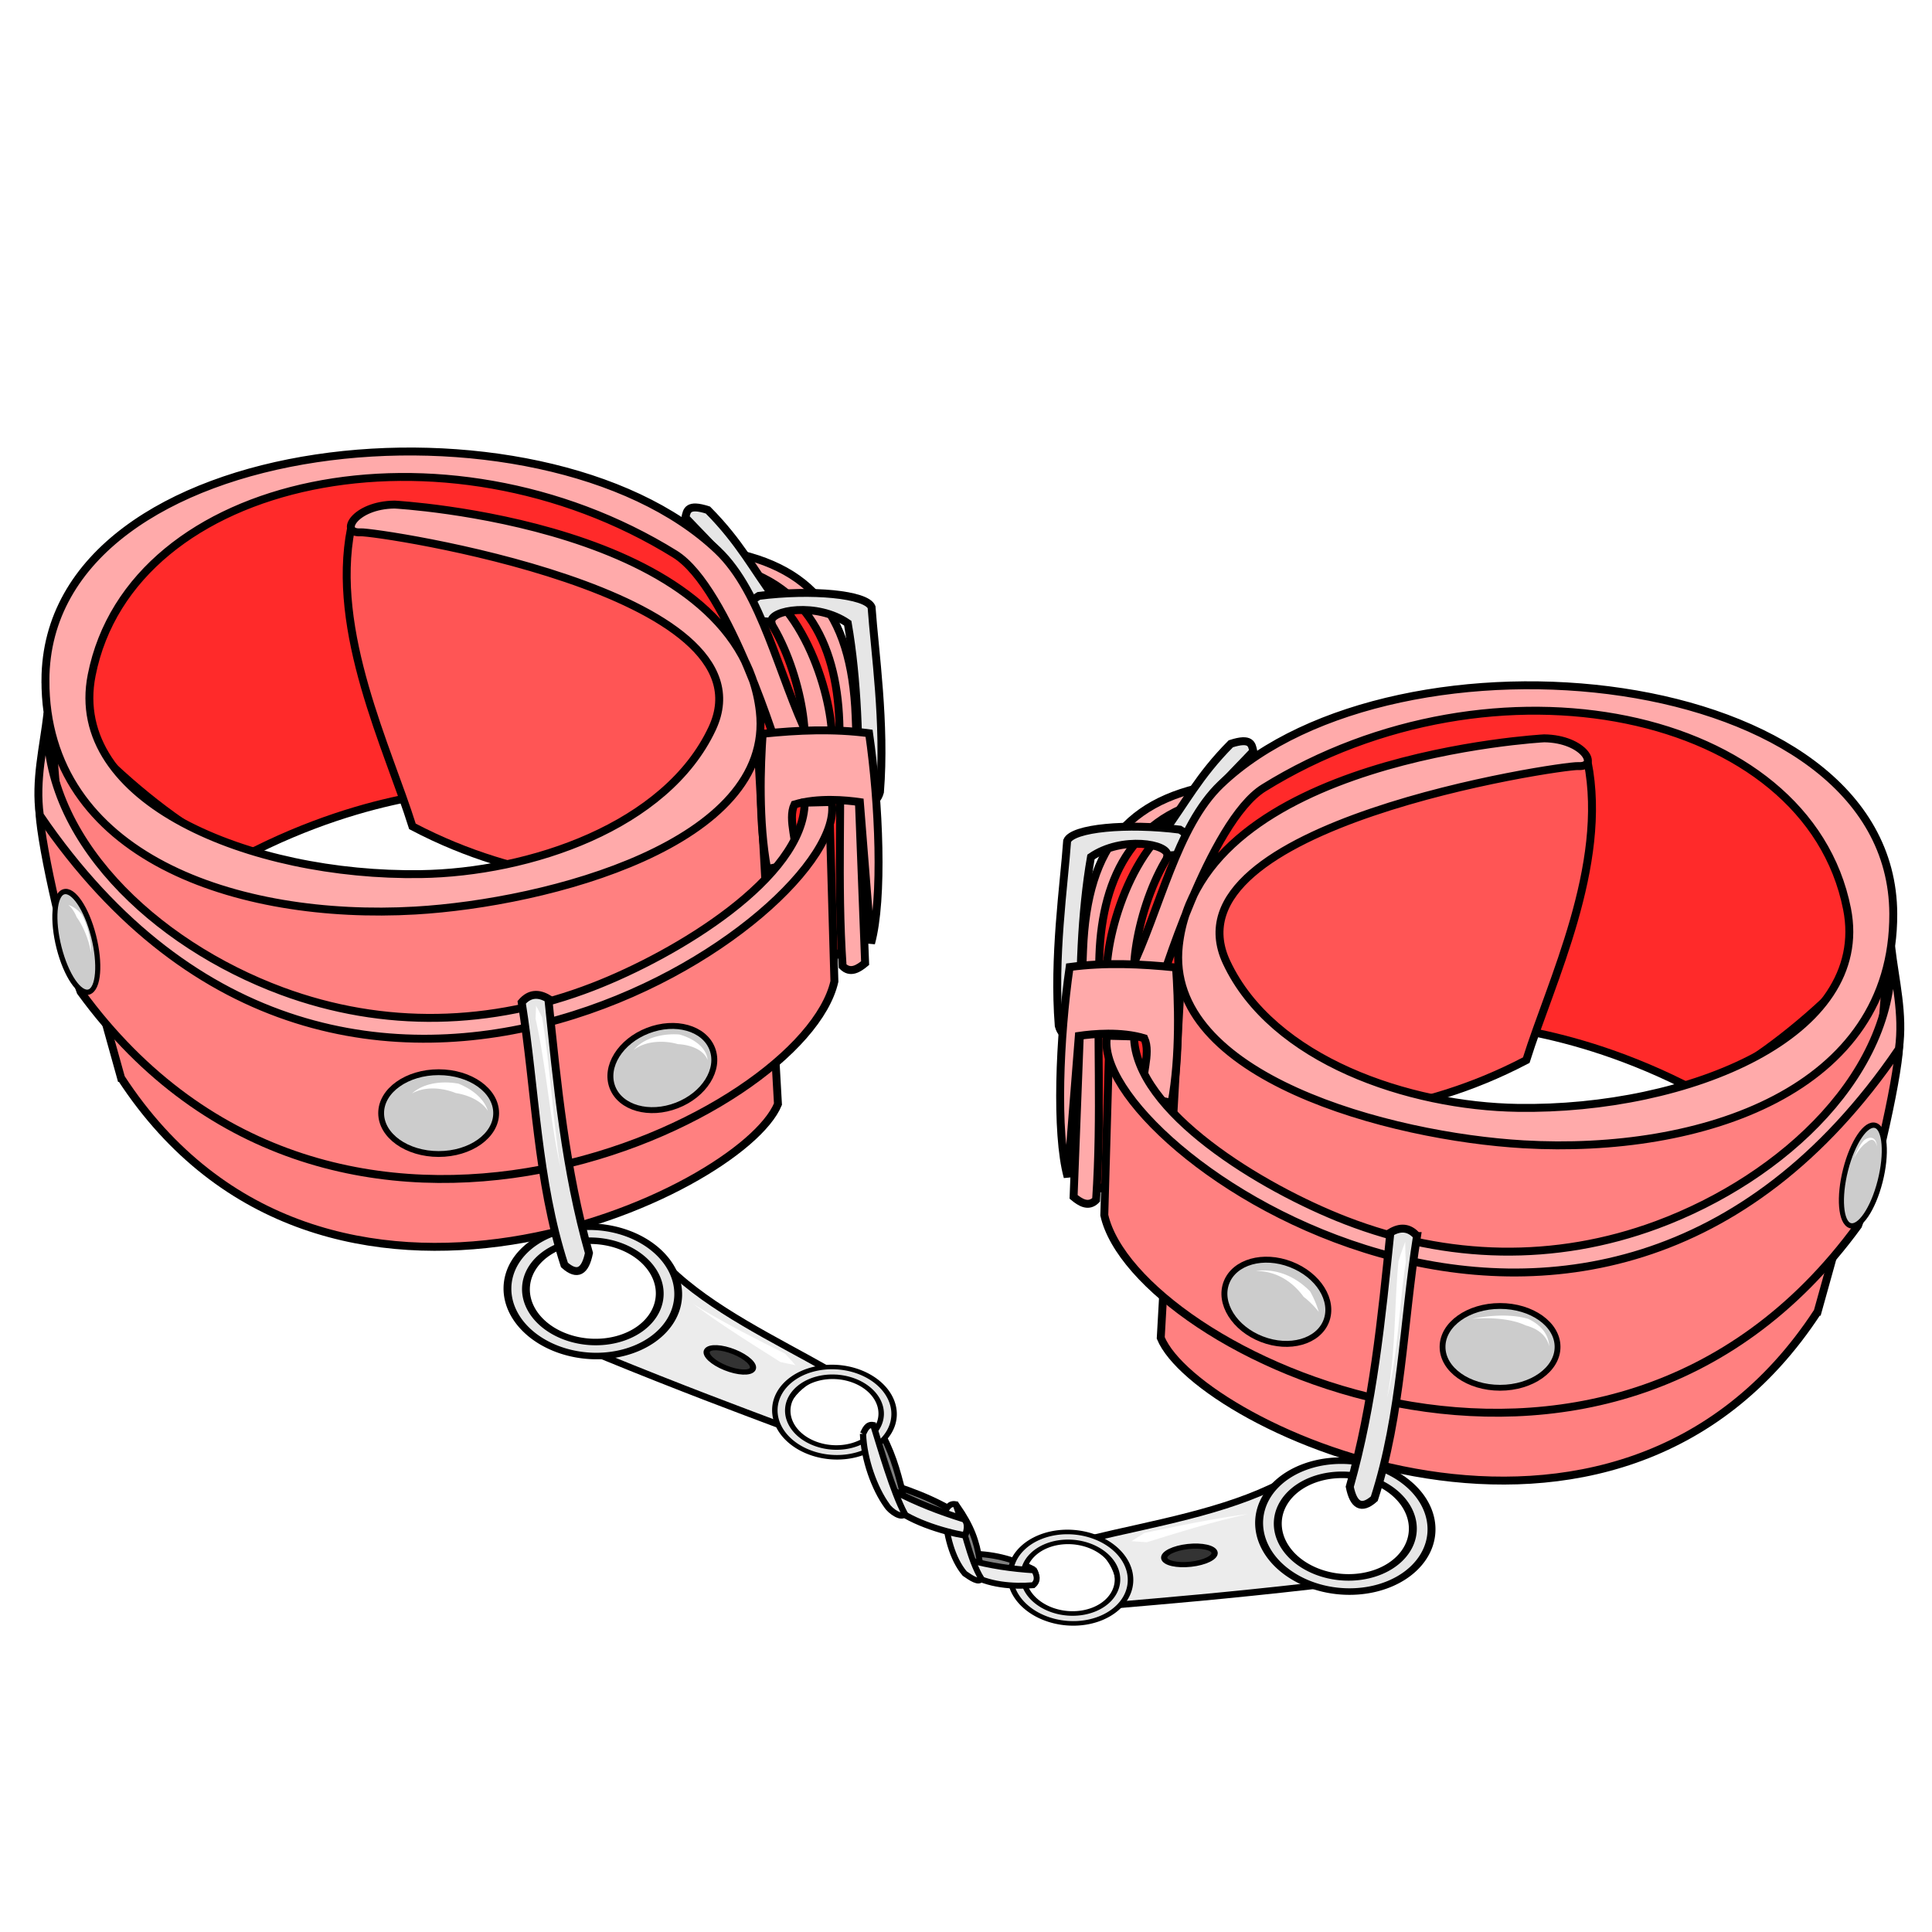 <svg xmlns="http://www.w3.org/2000/svg" viewBox="0 0 256 256">
    <g transform="matrix(1.05 0 0 1.05 -9.572 -850.129)">
        <path fill="#ff2a2a" fill-rule="evenodd" stroke="#000" d="M226.099 948.932c-16.75-9.75-31-10-31-10l-49.066 21.507c1.499-14.804-2.183-29.61 4.617-44.414l26.699-14.093c7.918-4.709 62.644-10.083 66.5 14.5 4.92 31.369-17.75 32.5-17.75 32.5z"/>
        <path fill="#faa" fill-rule="evenodd" stroke="#000" d="M152.226 933.016l-3.454-.715c.054-5.768 3.99-18.56 12.256-20.69l-.72 2.18c-5.01 2.784-8.353 13.48-8.082 19.225z"/>
        <path fill="#f55" fill-rule="evenodd" stroke="#000" d="M209.474 905.807c2.59 13.105-4.657 27.745-7.75 37.625-14.28 7.485-25.713 6.717-38.5 9.875l-2.25-29.5c.763-6.013 28.82-23.347 48.5-18z"/>
        <path fill="#ff8080" fill-rule="evenodd" stroke="#000" d="M238.493 975.177c-25.516 39.101-78.245 14.605-82.896 3.305l2.993-53.067c-1.817 6.008 42.262 56.195 88.39 2.656.877 13.775-4.19 31.759-8.487 47.106z"/>
        <path fill="#faa" fill-rule="evenodd" stroke="#000" d="M147.438 961.072c.719-10.733.05-20.832.419-30.927.36-9.828 4.4-18.5 16.256-20l.578-1.815c-12.945 1.512-18.384 7.828-18.898 21.223l-1.194 31.133c.81.674 1.862 1.374 2.839.386z"/>
        <path fill="#e6e6e6" fill-rule="evenodd" stroke="#000" d="M159.203 914.904c-1.524.812-2.838 1.203-3.265-.182 2.77-3.72 4.448-7.131 8.501-11.213 2.57-.83 2.654.093 2.838.945-3.28 3.481-7.1 6.96-8.074 10.45z"/>
        <path fill="#e6e6e6" fill-rule="evenodd" stroke="#000" d="M158.988 917.437l-2.563.177c.201-1.469-5.71-2.521-9.634.177-1.247 7.16-1.461 15.233-1.33 22.393-.984-.079-2.208.808-2.736-1.091-.688-8.677.665-17.73 1.06-23.335.676-1.61 7.528-2.272 14.23-1.414 1.686 1.031 1.783 2.062.973 3.093z"/>
        <path fill="#faa" fill-rule="evenodd" stroke="#000" d="M248.039 924.973c.077 22.294-24.227 30.374-46.67 29.08-16.709-.965-45.363-8.471-43.486-25.103 2.686-23.798 46.1-26.13 46.1-26.13 5.075.066 6.999 3.672 4.281 3.503-1.998-.115-52.488 7.373-44.37 24.749 5.8 12.415 23.067 18.177 36.769 18.384 21.558.326 44.677-9.23 41.542-25.102-5.003-25.329-44.637-33.242-73.607-15.282-6.855 4.251-13.19 25.358-13.19 25.358l-3.712-2.121c3.83-7.896 5.9-18.353 11.49-23.688 22.129-21.118 84.743-15.342 84.853 16.352z"/>
        <path fill="#ff8080" fill-rule="evenodd" stroke="#000" d="M248.797 940.933c.185 3.124-2.923 17.324-5.198 23.374-32.219 44.218-91.219 15.985-95.125-1.313l.562-19.5c19.176 28.637 73.155 39.313 99.761-2.56z"/>
        <path fill="#faa" fill-rule="evenodd" stroke="#000" d="M156.959 948.818l-3.613-.751c-.328-2.467 1.082-5.449.175-7.395-2.952-.898-6.508-.555-8.26-.302l-1.412 17.812c-1.532-5.604-1.028-17.667.25-26.5 4.476-.596 8.952-.4 13.428.059.28 4.004.546 11.077-.568 17.077z"/>
        <path fill="#faa" fill-rule="evenodd" stroke="#000" d="M248.746 942.032c.614-4.472-.474-8.556-.972-12.905 1.01 15.602-13.526 29.148-29.577 35.091-12.857 4.76-26.415 4.42-39.234-.54-10.653-4.123-26.585-13.781-26.737-23.237l-3.403-.089c-2.602 14.006 61.136 58.644 99.923 1.68z"/>
        <path fill="#808080" fill-rule="evenodd" stroke="#000" stroke-width=".75" d="M139.58 1007.71c-2.204-1.132-4.68-1.945-7.864-1.99l.33 1.652 7.391 1.66c.49.159.525-.77.143-1.322z"/>
        <g stroke="#000" transform="matrix(.979 .174 -.212 .807 216.781 162.35)">
            <path fill="#ececec" fill-rule="evenodd" d="M176.342 1012.072c-10.65 3.88-17.933 6.221-23.55 8.064.18-3.91-1.463-6.718-5.38-9.221 7.193-3.896 15.646-7.561 21.586-13.355-.816 4.137-1.415 11.275 7.344 14.512z"/>
            <path fill="#e6e6e6" d="M178.933 992.383a10.928 9.931 3.428 0 1 10.316 10.568 10.928 9.931 3.428 0 1-11.504 9.26 10.928 9.931 3.428 0 1-10.314-10.567 10.928 9.931 3.428 0 1 11.502-9.26zm-.129 2.147a8.563 7.781 3.428 0 0-9.012 7.255 8.563 7.781 3.428 0 0 8.082 8.28 8.563 7.781 3.428 0 0 9.012-7.256 8.563 7.781 3.428 0 0-8.082-8.28z"/>
            <ellipse cx="191.76" cy="1005.282" fill="#333" stroke-width=".79" rx="3.199" ry="1.365" transform="scale(-1 1) rotate(19.799)"/>
            <path fill="#e6e6e6" stroke-width=".698" d="M146.558 1010.38a7.632 6.935 3.428 0 1 7.204 7.38 7.632 6.935 3.428 0 1-8.034 6.466 7.632 6.935 3.428 0 1-7.202-7.38 7.632 6.935 3.428 0 1 8.032-6.466zm-.09 1.499a5.98 5.434 3.428 0 0-6.294 5.066 5.98 5.434 3.428 0 0 5.644 5.782 5.98 5.434 3.428 0 0 6.294-5.067 5.98 5.434 3.428 0 0-5.644-5.781z"/>
        </g>
        <path fill="#e6e6e6" fill-rule="evenodd" stroke="#000" d="M187.935 965.631c-.984-1.144-2.14-1.18-3.359-.442-1.118 10.831-2.17 21.677-5.127 32.085.467 2.31 1.45 2.964 3.094 1.503 3.446-10.636 3.64-22.086 5.392-33.146z"/>
        <ellipse cx="-198.416" cy="979.616" fill="#ccc" stroke="#000" stroke-width=".735" rx="7.257" ry="5.161" transform="scale(-1 1)"/>
        <ellipse cx="-510.052" cy="846.96" fill="#ccc" stroke="#000" stroke-width=".75" rx="6.75" ry="5.063" transform="scale(-1 1) rotate(-21.145)"/>
        <ellipse cx="-474.595" cy="830.933" fill="#ccc" stroke="#000" stroke-width=".657" rx="2.298" ry="6.517" transform="matrix(-.947 -.322 -.247 .969 0 0)"/>
        <path fill="#808080" fill-rule="evenodd" stroke="#000" stroke-width=".75" d="M132.737 1006.6c-.368-2.45-1.027-4.335-2.85-6.946l-.833.589 1.996 6.947c.157.49 1.462.042 1.687-.59z"/>
        <path fill="#808080" fill-rule="evenodd" stroke="#000" stroke-width=".817" d="M130.794 1001.26c-2.205-1.63-5.805-3.321-10.073-4.52l1.66 2.066 7.814 3.69c.502.292.848-.595.599-1.237z"/>
        <path fill="#808080" fill-rule="evenodd" stroke="#000" stroke-width=".79" d="M123.024 997.93c-.701-2.772-1.343-5.229-3.11-8.217l-.892.993 2.88 7.976c.153.561.903-.028 1.122-.751z"/>
        <g stroke="#000" transform="matrix(.983 .093 -.077 .816 76.964 172.665)">
            <path fill="#ececec" fill-rule="evenodd" d="M85.132 980.628c10.649 3.88 17.933 6.221 23.55 8.064-.18-3.91 1.463-6.718 5.38-9.221-7.193-3.896-15.646-7.562-21.586-13.356.816 4.138 1.415 11.275-7.344 14.513z"/>
            <path fill="#e6e6e6" d="M82.541 960.939a9.931 10.928 86.572 0 0-10.316 10.567 9.931 10.928 86.572 0 0 11.504 9.26A9.931 10.928 86.572 0 0 94.043 970.2a9.931 10.928 86.572 0 0-11.502-9.26zm.129 2.146a7.781 8.563 86.572 0 1 9.012 7.256 7.781 8.563 86.572 0 1-8.082 8.279 7.781 8.563 86.572 0 1-9.012-7.255 7.781 8.563 86.572 0 1 8.082-8.28z"/>
            <ellipse cx="427.127" cy="887.131" fill="#333" stroke-width=".79" rx="3.199" ry="1.365" transform="rotate(19.799)"/>
            <path fill="#e6e6e6" stroke-width=".698" d="M114.916 978.935a6.935 7.632 86.572 0 0-7.204 7.38 6.935 7.632 86.572 0 0 8.033 6.467 6.935 7.632 86.572 0 0 7.203-7.38 6.935 7.632 86.572 0 0-8.032-6.467zm.09 1.5a5.434 5.98 86.572 0 1 6.294 5.066 5.434 5.98 86.572 0 1-5.644 5.782 5.434 5.98 86.572 0 1-6.294-5.067 5.434 5.98 86.572 0 1 5.644-5.782z"/>
        </g>
        <path fill="#ececec" fill-rule="evenodd" stroke="#000" stroke-width=".75" d="M131.368 1008.154c2.381 1.56 5.719 1.737 8.133 1.539.678-.576.466-1.277.118-1.878-2.827-.178-5.551-.572-8.252-1.317-.591.581-.19 1.202.002 1.656z"/>
        <path fill="#ececec" fill-rule="evenodd" stroke="#000" stroke-width=".75" d="M128.354 1000.436c.124 2.844.935 5.944 2.506 7.788.753.523 1.817 1.268 2.102.635-1.507-2.4-2.292-6.763-3.264-9.391-.818-.14-1.087.548-1.344.968z"/>
        <path fill="#ececec" fill-rule="evenodd" stroke="#000" stroke-width=".817" d="M121.355 999.37c2.178 2.18 6.758 3.558 9.555 4.048.362-.896.31-1.676-.106-2.045-3.14-.971-6.093-2.121-8.902-3.603-.862.394-.613 1.108-.547 1.6z"/>
        <path fill="#ececec" fill-rule="evenodd" stroke="#000" stroke-width=".79" d="M118.022 990.598c.12 3.255 1.474 6.916 2.997 9.026.485.776 1.978 1.746 2.254 1.021-1.461-2.746-3.004-8.148-3.947-11.156-.793-.16-1.055.628-1.304 1.11z"/>
        <path fill="#ff2a2a" fill-rule="evenodd" stroke="#000" d="M36.79 919.432c16.75-9.75 31-10 31-10l49.065 21.508c-1.499-14.805 2.183-29.61-4.616-44.415l-26.7-14.093c-7.918-4.709-62.644-10.082-66.5 14.5-4.92 31.369 17.75 32.5 17.75 32.5z"/>
        <path fill="#faa" fill-rule="evenodd" stroke="#000" d="M110.662 903.516l3.454-.714c-.054-5.769-3.99-18.562-12.256-20.69l.72 2.178c5.011 2.785 8.353 13.481 8.082 19.226z"/>
        <path fill="#f55" fill-rule="evenodd" stroke="#000" d="M53.414 876.307c-2.59 13.105 4.658 27.745 7.75 37.625 14.28 7.485 25.713 6.717 38.5 9.875l2.25-29.5c-.763-6.013-28.82-23.347-48.5-18z"/>
        <path fill="#ff8080" fill-rule="evenodd" stroke="#000" d="M24.395 945.677c25.516 39.102 78.245 14.605 82.896 3.305l-2.993-53.067c1.817 6.008-42.262 56.195-88.39 2.656-.877 13.775 4.19 31.759 8.487 47.106z"/>
        <path fill="#faa" fill-rule="evenodd" stroke="#000" d="M115.45 931.572c-.718-10.733-.05-20.831-.419-30.927-.36-9.828-4.4-18.5-16.256-20l-.578-1.815c12.945 1.512 18.384 7.828 18.898 21.223l1.195 31.133c-.811.674-1.863 1.374-2.84.386z"/>
        <path fill="#e6e6e6" fill-rule="evenodd" stroke="#000" d="M103.685 885.404c1.524.812 2.838 1.203 3.266-.181-2.772-3.72-4.449-7.132-8.502-11.213-2.57-.83-2.654.092-2.838.944 3.28 3.482 7.1 6.96 8.074 10.45z"/>
        <path fill="#e6e6e6" fill-rule="evenodd" stroke="#000" d="M103.9 887.938l2.563.176c-.2-1.469 5.71-2.521 9.635.177 1.246 7.16 1.46 15.233 1.33 22.393.983-.079 2.207.808 2.735-1.091.689-8.677-.665-17.73-1.06-23.335-.676-1.61-7.528-2.272-14.23-1.414-1.686 1.031-1.783 2.062-.973 3.094z"/>
        <path fill="#faa" fill-rule="evenodd" stroke="#000" d="M14.85 895.473c-.078 22.294 24.226 30.375 46.668 29.08 16.71-.965 45.364-8.47 43.487-25.103-2.686-23.798-46.1-26.13-46.1-26.13-5.075.066-6.999 3.672-4.281 3.503 1.998-.115 52.488 7.373 44.37 24.749-5.8 12.415-23.067 18.177-36.769 18.384-21.558.327-44.677-9.23-41.542-25.102 5.003-25.329 44.637-33.242 73.607-15.281 6.856 4.25 13.19 25.357 13.19 25.357l3.713-2.12c-3.83-7.897-5.9-18.354-11.49-23.689-22.13-21.118-84.744-15.342-84.854 16.352z"/>
        <path fill="#ff8080" fill-rule="evenodd" stroke="#000" d="M14.091 911.434c-.185 3.123 2.923 17.323 5.198 23.373 32.219 44.219 91.219 15.986 95.125-1.313l-.562-19.5c-19.176 28.637-73.155 39.314-99.761-2.56z"/>
        <path fill="#faa" fill-rule="evenodd" stroke="#000" d="M105.93 919.318l3.612-.75c.328-2.468-1.082-5.45-.175-7.396 2.952-.898 6.508-.555 8.26-.302l1.412 17.812c1.532-5.604 1.028-17.667-.25-26.5-4.476-.596-8.952-.4-13.428.06-.28 4.003-.546 11.076.568 17.076z"/>
        <path fill="#faa" fill-rule="evenodd" stroke="#000" d="M14.142 912.532c-.614-4.472.474-8.556.972-12.905-1.01 15.602 13.526 29.148 29.577 35.091 12.857 4.76 26.415 4.42 39.234-.54 10.653-4.123 26.586-13.781 26.737-23.237l3.403-.089c2.602 14.006-61.136 58.644-99.923 1.68z"/>
        <path fill="#e6e6e6" fill-rule="evenodd" stroke="#000" d="M74.953 936.132c.984-1.145 2.14-1.18 3.36-.442 1.117 10.83 2.168 21.676 5.126 32.085-.467 2.309-1.45 2.963-3.094 1.502-3.446-10.636-3.64-22.086-5.392-33.145z"/>
        <ellipse cx="64.472" cy="950.116" fill="#ccc" stroke="#000" stroke-width=".735" rx="7.257" ry="5.161"/>
        <ellipse cx="-254.223" cy="914.28" fill="#ccc" stroke="#000" stroke-width=".75" rx="6.75" ry="5.063" transform="rotate(-21.145)"/>
        <ellipse cx="-211.774" cy="887.843" fill="#ccc" stroke="#000" stroke-width=".657" rx="2.298" ry="6.517" transform="matrix(.947 -.322 .247 .969 0 0)"/>
        <path fill="#fff" fill-rule="evenodd" d="M194.852 976.083c2.293-.2 4.567-.032 6.275.603.19.07.371.147.544.228 1.426.386 2.576 1.17 2.948 2.616-.087-1.53-1.06-2.685-2.636-3.441a8.53 8.53 0 0 0-.634-.165c-1.911-.418-4.267-.298-6.497.16zM167.584 970.028c2.706-.33 5.036.732 6.85 2.572a12.13 12.13 0 0 1 1.105 2.6 11.225 11.225 0 0 0-1.913-1.905c-1.349-1.84-3.34-3.242-6.042-3.267zM243.068 955.842c.516-1.011 1.106-1.702 1.608-2.006.08-.077.158-.14.232-.19.222-.15.424-.195.601-.11.194.092.373.345.476.804-.04-.451-.159-.777-.372-.958-.227-.192-.54-.205-.877-.064a1.902 1.902 0 0 0-.328.18c-.48.47-.962 1.292-1.34 2.344zM186.455 966.36c-.003.84.023 1.698.068 2.565-.837 5.31-.951 11.486-2.366 17.146 1.113-5.729.902-11.826 1.443-17.264.265-.845.547-1.663.855-2.447zM89.095 942.142c1.357-1.068 3.5-1.24 5.262-.81.103.025.204.052.304.08 1.655.087 3.258.72 3.76 2.012-.129-1.501-1.63-2.678-3.547-3.226a8.476 8.476 0 0 0-.364-.022c-2.098-.082-4.29.582-5.415 1.966zM61.105 947.641c1.5-.86 3.535-.774 5.236-.166.1.036.198.073.295.112 1.666.258 3.282 1.034 4.045 2.25-.414-1.442-1.885-2.708-3.71-3.437a9.344 9.344 0 0 0-.357-.058c-2.061-.296-4.195.095-5.51 1.3zM17.75 923.862c.444.345.79.916 1.053 1.547.29.39.556.847.788 1.325.56 1.153.914 2.415.971 3.128.113-.724-.074-2.049-.498-3.32a9.246 9.246 0 0 0-.654-1.52c-.517-.585-1.086-1.017-1.66-1.16zM76.765 936.573a74.1 74.1 0 0 1-.066 1.622c1.329 5.805 1.868 13.15 3.16 18.84-.867-4.999-1.418-13.805-2.338-19.006-.247-.518-.5-1.006-.756-1.456zM96.563 974.175c3.77 2.81 7.59 5.155 11.03 7.35.648.137 1.277.268 1.907.4-.425-.48-.862-.962-1.308-1.448-3.636-1.843-7.645-3.832-11.63-6.302zM166.594 1000.716c-4.664.598-9.04 1.567-13.04 2.38-.56.351-1.104.695-1.648 1.038.638.049 1.288.093 1.946.132 3.896-1.201 8.16-2.557 12.742-3.55z"/>
    </g>
</svg>
